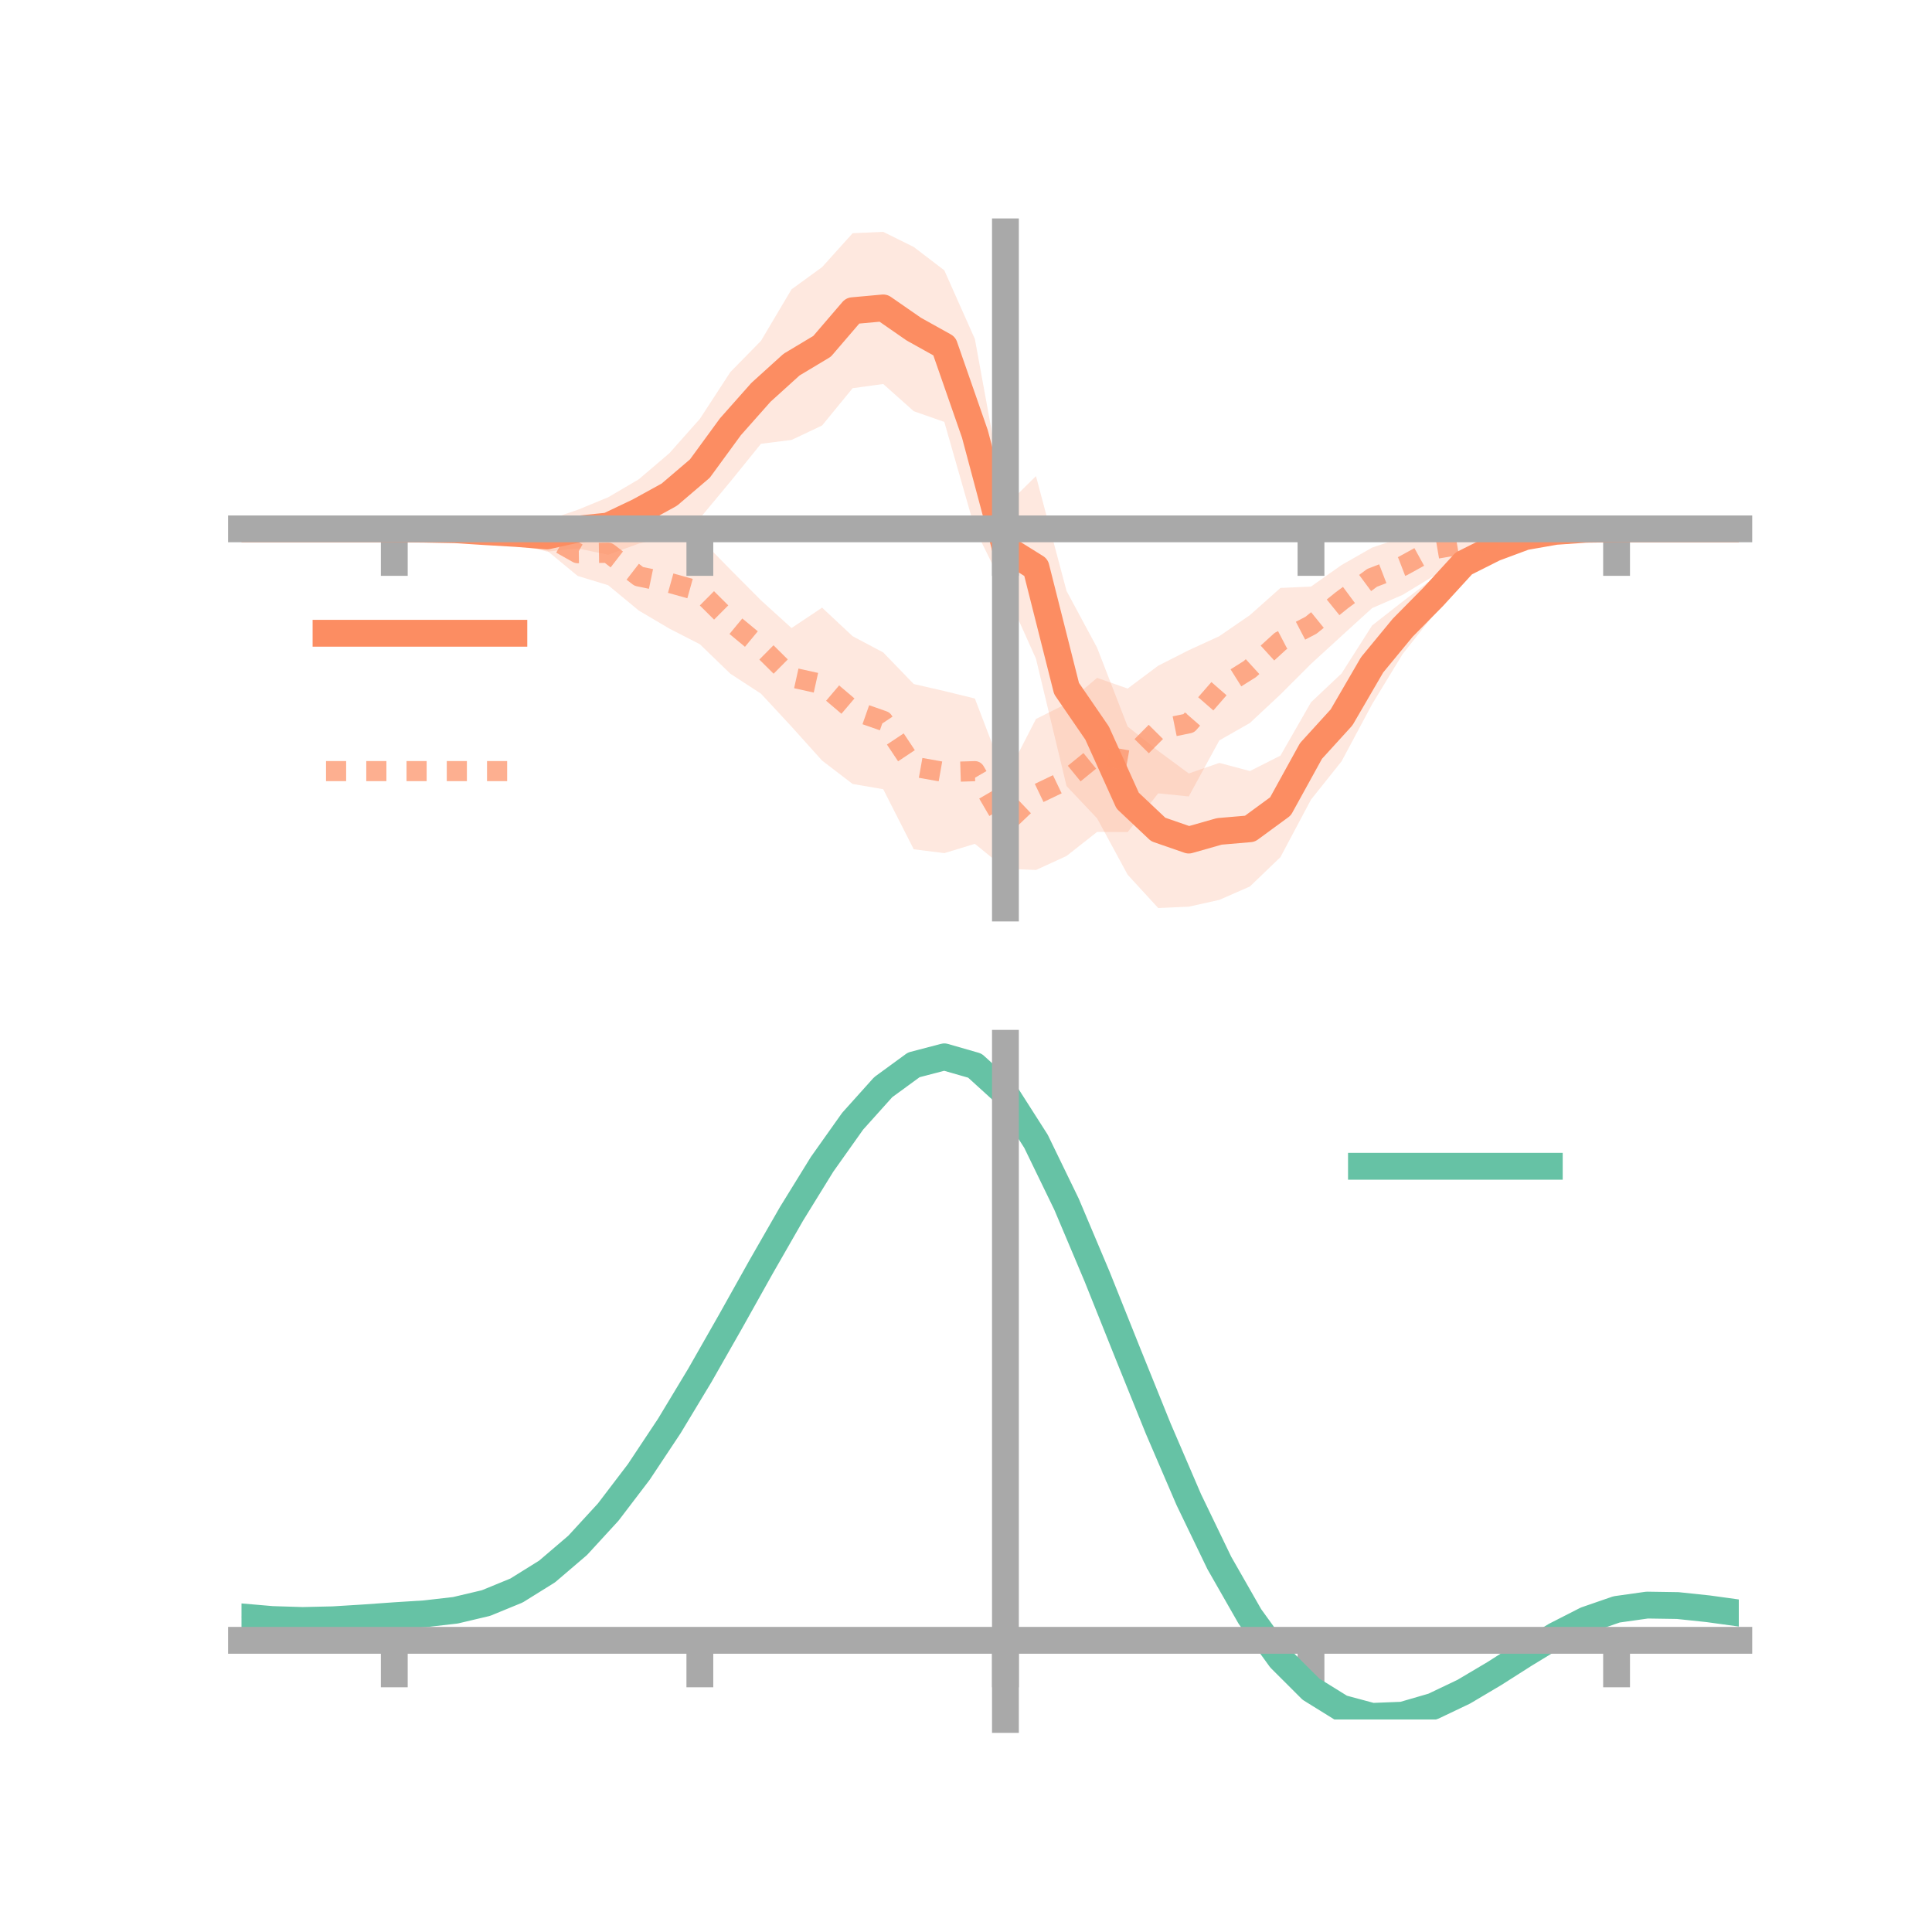 <?xml version="1.0" encoding="utf-8" standalone="no"?>
<!DOCTYPE svg PUBLIC "-//W3C//DTD SVG 1.1//EN"
  "http://www.w3.org/Graphics/SVG/1.1/DTD/svg11.dtd">
<!-- Created with matplotlib (https://matplotlib.org/) -->
<svg height="144pt" version="1.1" viewBox="0 0 144 144" width="144pt" xmlns="http://www.w3.org/2000/svg" xmlns:xlink="http://www.w3.org/1999/xlink">
 <defs>
  <style type="text/css">*{stroke-linecap:butt;stroke-linejoin:round;}</style>
 </defs>
 <g id="figure_1">
  <g id="patch_1">
   <path d="M 0 144 
L 144 144 
L 144 0 
L 0 0 
z
" style="fill:none;"/>
  </g>
  <g id="axes_1">
   <g id="patch_2">
    <path d="M 18 67.68 
L 129.6 67.68 
L 129.6 17.28 
L 18 17.28 
z
" style="fill:none;"/>
   </g>
   <g id="PolyCollection_1">
    <path clip-path="url(#p3b548dbd90)" d="M 18 39.418 
L 18 39.418 
L 20.278 39.418 
L 22.555 39.418 
L 24.833 39.418 
L 27.11 39.418 
L 29.388 39.418 
L 31.665 39.383 
L 33.943 39.163 
L 36.22 39.091 
L 38.498 39.046 
L 40.776 38.774 
L 43.053 38.001 
L 45.331 37.063 
L 47.608 35.726 
L 49.886 33.785 
L 52.163 31.221 
L 54.441 27.726 
L 56.718 25.406 
L 58.996 21.566 
L 61.273 19.91 
L 63.551 17.382 
L 65.829 17.28 
L 68.106 18.409 
L 70.384 20.149 
L 72.661 25.266 
L 74.939 37.72 
L 77.216 35.487 
L 79.494 44.048 
L 81.771 48.277 
L 84.049 54.152 
L 86.327 55.968 
L 88.604 57.649 
L 90.882 56.862 
L 93.159 57.47 
L 95.437 56.32 
L 97.714 52.345 
L 99.992 50.195 
L 102.269 46.619 
L 104.547 44.836 
L 106.824 43.097 
L 109.102 40.888 
L 111.38 40.047 
L 113.657 39.518 
L 115.935 39.324 
L 118.212 39.381 
L 120.49 39.418 
L 122.767 39.418 
L 125.045 39.418 
L 127.322 39.418 
L 129.6 39.418 
L 129.6 39.418 
L 129.6 39.418 
L 127.322 39.418 
L 125.045 39.418 
L 122.767 39.418 
L 120.49 39.418 
L 118.212 39.512 
L 115.935 39.888 
L 113.657 40.49 
L 111.38 41.654 
L 109.102 43.102 
L 106.824 45.871 
L 104.547 48.745 
L 102.269 52.487 
L 99.992 56.744 
L 97.714 59.599 
L 95.437 63.886 
L 93.159 66.074 
L 90.882 67.072 
L 88.604 67.579 
L 86.327 67.68 
L 84.049 65.198 
L 81.771 60.996 
L 79.494 58.589 
L 77.216 49.099 
L 74.939 44.026 
L 72.661 39.407 
L 70.384 31.448 
L 68.106 30.649 
L 65.829 28.621 
L 63.551 28.934 
L 61.273 31.715 
L 58.996 32.791 
L 56.718 33.077 
L 54.441 35.892 
L 52.163 38.631 
L 49.886 39.952 
L 47.608 40.517 
L 45.331 41.347 
L 43.053 40.876 
L 40.776 41.117 
L 38.498 40.478 
L 36.22 40.169 
L 33.943 39.805 
L 31.665 39.499 
L 29.388 39.418 
L 27.11 39.418 
L 24.833 39.418 
L 22.555 39.418 
L 20.278 39.418 
L 18 39.418 
z
" style="fill:#fc8d62;fill-opacity:0.2;"/>
   </g>
   <g id="PolyCollection_2">
    <path clip-path="url(#p3b548dbd90)" d="M 18 39.418 
L 18 39.418 
L 20.278 39.418 
L 22.555 39.418 
L 24.833 39.418 
L 27.11 39.418 
L 29.388 39.418 
L 31.665 39.284 
L 33.943 39.104 
L 36.22 38.871 
L 38.498 38.802 
L 40.776 38.851 
L 43.053 39.536 
L 45.331 38.78 
L 47.608 40.416 
L 49.886 40.022 
L 52.163 40.126 
L 54.441 42.453 
L 56.718 44.743 
L 58.996 46.81 
L 61.273 45.29 
L 63.551 47.42 
L 65.829 48.628 
L 68.106 50.983 
L 70.384 51.506 
L 72.661 52.062 
L 74.939 58.022 
L 77.216 53.586 
L 79.494 52.449 
L 81.771 50.524 
L 84.049 51.321 
L 86.327 49.618 
L 88.604 48.461 
L 90.882 47.416 
L 93.159 45.849 
L 95.437 43.822 
L 97.714 43.721 
L 99.992 42.113 
L 102.269 40.815 
L 104.547 40.045 
L 106.824 38.925 
L 109.102 39.291 
L 111.38 39.218 
L 113.657 38.989 
L 115.935 39.125 
L 118.212 39.324 
L 120.49 39.418 
L 122.767 39.418 
L 125.045 39.418 
L 127.322 39.418 
L 129.6 39.418 
L 129.6 39.418 
L 129.6 39.418 
L 127.322 39.418 
L 125.045 39.418 
L 122.767 39.418 
L 120.49 39.418 
L 118.212 39.585 
L 115.935 39.839 
L 113.657 40.356 
L 111.38 41.095 
L 109.102 41.81 
L 106.824 42.951 
L 104.547 44.336 
L 102.269 45.323 
L 99.992 47.398 
L 97.714 49.483 
L 95.437 51.758 
L 93.159 53.888 
L 90.882 55.184 
L 88.604 59.362 
L 86.327 59.13 
L 84.049 62.018 
L 81.771 62.007 
L 79.494 63.799 
L 77.216 64.844 
L 74.939 64.745 
L 72.661 62.894 
L 70.384 63.588 
L 68.106 63.301 
L 65.829 58.823 
L 63.551 58.433 
L 61.273 56.689 
L 58.996 54.158 
L 56.718 51.702 
L 54.441 50.219 
L 52.163 48.017 
L 49.886 46.85 
L 47.608 45.505 
L 45.331 43.62 
L 43.053 42.925 
L 40.776 41.043 
L 38.498 40.674 
L 36.22 40.257 
L 33.943 39.764 
L 31.665 39.521 
L 29.388 39.418 
L 27.11 39.418 
L 24.833 39.418 
L 22.555 39.418 
L 20.278 39.418 
L 18 39.418 
z
" style="fill:#fc8d62;fill-opacity:0.2;"/>
   </g>
   <g id="matplotlib.axis_1">
    <g id="xtick_1">
     <g id="line2d_1">
      <defs>
       <path d="M 0 0 
L 0 3.5 
" id="mefcafac773" style="stroke:#a9a9a9;stroke-width:2;"/>
      </defs>
      <g>
       <use style="fill:#a9a9a9;stroke:#a9a9a9;stroke-width:2;" x="29.388" xlink:href="#mefcafac773" y="39.418"/>
      </g>
     </g>
    </g>
    <g id="xtick_2">
     <g id="line2d_2">
      <g>
       <use style="fill:#a9a9a9;stroke:#a9a9a9;stroke-width:2;" x="52.163" xlink:href="#mefcafac773" y="39.418"/>
      </g>
     </g>
    </g>
    <g id="xtick_3">
     <g id="line2d_3">
      <g>
       <use style="fill:#a9a9a9;stroke:#a9a9a9;stroke-width:2;" x="74.939" xlink:href="#mefcafac773" y="39.418"/>
      </g>
     </g>
    </g>
    <g id="xtick_4">
     <g id="line2d_4">
      <g>
       <use style="fill:#a9a9a9;stroke:#a9a9a9;stroke-width:2;" x="97.714" xlink:href="#mefcafac773" y="39.418"/>
      </g>
     </g>
    </g>
    <g id="xtick_5">
     <g id="line2d_5">
      <g>
       <use style="fill:#a9a9a9;stroke:#a9a9a9;stroke-width:2;" x="120.49" xlink:href="#mefcafac773" y="39.418"/>
      </g>
     </g>
    </g>
   </g>
   <g id="matplotlib.axis_2"/>
   <g id="line2d_6">
    <path clip-path="url(#p3b548dbd90)" d="M 18 39.418 
L 20.278 39.418 
L 22.555 39.418 
L 24.833 39.418 
L 27.11 39.418 
L 29.388 39.418 
L 31.665 39.441 
L 33.943 39.484 
L 36.22 39.63 
L 38.498 39.762 
L 40.776 39.945 
L 43.053 39.438 
L 45.331 39.205 
L 47.608 38.121 
L 49.886 36.869 
L 52.163 34.926 
L 54.441 31.809 
L 56.718 29.241 
L 58.996 27.178 
L 61.273 25.812 
L 63.551 23.158 
L 65.829 22.951 
L 68.106 24.529 
L 70.384 25.799 
L 72.661 32.336 
L 74.939 40.873 
L 77.216 42.293 
L 79.494 51.318 
L 81.771 54.636 
L 84.049 59.675 
L 86.327 61.824 
L 88.604 62.614 
L 90.882 61.967 
L 93.159 61.772 
L 95.437 60.103 
L 97.714 55.972 
L 99.992 53.469 
L 102.269 49.553 
L 104.547 46.79 
L 106.824 44.484 
L 109.102 41.995 
L 111.38 40.851 
L 113.657 40.004 
L 115.935 39.606 
L 118.212 39.447 
L 120.49 39.418 
L 122.767 39.418 
L 125.045 39.418 
L 127.322 39.418 
L 129.6 39.418 
" style="fill:none;stroke:#fc8d62;stroke-linecap:square;stroke-width:2;"/>
   </g>
   <g id="line2d_7">
    <path clip-path="url(#p3b548dbd90)" d="M 18 39.418 
L 20.278 39.418 
L 22.555 39.418 
L 24.833 39.418 
L 27.11 39.418 
L 29.388 39.418 
L 31.665 39.402 
L 33.943 39.434 
L 36.22 39.564 
L 38.498 39.738 
L 40.776 39.947 
L 43.053 41.231 
L 45.331 41.2 
L 47.608 42.961 
L 49.886 43.436 
L 52.163 44.072 
L 54.441 46.336 
L 56.718 48.223 
L 58.996 50.484 
L 61.273 50.99 
L 63.551 52.927 
L 65.829 53.725 
L 68.106 57.142 
L 70.384 57.547 
L 72.661 57.478 
L 74.939 61.384 
L 77.216 59.215 
L 79.494 58.124 
L 81.771 56.266 
L 84.049 56.67 
L 86.327 54.374 
L 88.604 53.912 
L 90.882 51.3 
L 93.159 49.869 
L 95.437 47.79 
L 97.714 46.602 
L 99.992 44.755 
L 102.269 43.069 
L 104.547 42.191 
L 106.824 40.938 
L 109.102 40.551 
L 111.38 40.156 
L 113.657 39.672 
L 115.935 39.482 
L 118.212 39.454 
L 120.49 39.418 
L 122.767 39.418 
L 125.045 39.418 
L 127.322 39.418 
L 129.6 39.418 
" style="fill:none;stroke:#fc8d62;stroke-dasharray:1.5,1.5;stroke-dashoffset:0;stroke-opacity:0.7;stroke-width:1.5;"/>
   </g>
   <g id="patch_3">
    <path d="M 74.939 67.68 
L 74.939 17.28 
" style="fill:none;stroke:#a9a9a9;stroke-linecap:square;stroke-linejoin:miter;stroke-width:2;"/>
   </g>
   <g id="patch_4">
    <path d="M 129.6 67.68 
L 129.6 17.28 
" style="fill:none;"/>
   </g>
   <g id="patch_5">
    <path d="M 18 39.418 
L 129.6 39.418 
" style="fill:none;stroke:#a9a9a9;stroke-linecap:square;stroke-linejoin:miter;stroke-width:2;"/>
   </g>
   <g id="patch_6">
    <path d="M 18 17.28 
L 129.6 17.28 
" style="fill:none;"/>
   </g>
   <g id="legend_1">
    <g id="line2d_8">
     <path d="M 24.3 47.2 
L 38.3 47.2 
" style="fill:none;stroke:#fc8d62;stroke-linecap:square;stroke-width:2;"/>
    </g>
    <g id="line2d_9"/>
    <g id="text_1">
     <!--   -->
     <g transform="translate(43.9 49.65)scale(0.07 -0.07)">
      <defs>
       <path id="DejaVuSans-32"/>
      </defs>
      <use xlink:href="#DejaVuSans-32"/>
     </g>
    </g>
    <g id="line2d_10">
     <path d="M 24.3 57.474 
L 38.3 57.474 
" style="fill:none;stroke:#fc8d62;stroke-dasharray:1.5,1.5;stroke-dashoffset:0;stroke-opacity:0.7;stroke-width:1.5;"/>
    </g>
    <g id="line2d_11"/>
    <g id="text_2">
     <!--   -->
     <g transform="translate(43.9 59.924)scale(0.07 -0.07)">
      <use xlink:href="#DejaVuSans-32"/>
     </g>
    </g>
   </g>
  </g>
  <g id="axes_2">
   <g id="patch_7">
    <path d="M 18 128.16 
L 129.6 128.16 
L 129.6 77.76 
L 18 77.76 
z
" style="fill:none;"/>
   </g>
   <g id="PolyCollection_3">
    <path clip-path="url(#p09d0ee03a1)" d="M 18 120.558 
L 18 120.47 
L 20.278 120.677 
L 22.555 120.752 
L 24.833 120.694 
L 27.11 120.546 
L 29.388 120.377 
L 31.665 120.228 
L 33.943 119.961 
L 36.22 119.416 
L 38.498 118.467 
L 40.776 117.025 
L 43.053 115.037 
L 45.331 112.496 
L 47.608 109.432 
L 49.886 105.914 
L 52.163 102.04 
L 54.441 97.941 
L 56.718 93.771 
L 58.996 89.705 
L 61.273 85.931 
L 63.551 82.649 
L 65.829 80.06 
L 68.106 78.366 
L 70.384 77.76 
L 72.661 78.428 
L 74.939 80.536 
L 77.216 84.16 
L 79.494 88.928 
L 81.771 94.406 
L 84.049 100.19 
L 86.327 105.924 
L 88.604 111.31 
L 90.882 116.113 
L 93.159 120.163 
L 95.437 123.357 
L 97.714 125.655 
L 99.992 127.079 
L 102.269 127.696 
L 104.547 127.614 
L 106.824 126.965 
L 109.102 125.899 
L 111.38 124.575 
L 113.657 123.153 
L 115.935 121.794 
L 118.212 120.649 
L 120.49 119.867 
L 122.767 119.549 
L 125.045 119.59 
L 127.322 119.839 
L 129.6 120.167 
L 129.6 120.281 
L 129.6 120.281 
L 127.322 119.979 
L 125.045 119.748 
L 122.767 119.718 
L 120.49 120.042 
L 118.212 120.836 
L 115.935 122.013 
L 113.657 123.423 
L 111.38 124.901 
L 109.102 126.279 
L 106.824 127.386 
L 104.547 128.063 
L 102.269 128.16 
L 99.992 127.554 
L 97.714 126.152 
L 95.437 123.903 
L 93.159 120.797 
L 90.882 116.876 
L 88.604 112.234 
L 86.327 107.03 
L 84.049 101.487 
L 81.771 95.891 
L 79.494 90.587 
L 77.216 85.969 
L 74.939 82.46 
L 72.661 80.425 
L 70.384 79.785 
L 68.106 80.373 
L 65.829 82.005 
L 63.551 84.489 
L 61.273 87.631 
L 58.996 91.236 
L 56.718 95.114 
L 54.441 99.083 
L 52.163 102.98 
L 49.886 106.659 
L 47.608 110.001 
L 45.331 112.912 
L 43.053 115.333 
L 40.776 117.236 
L 38.498 118.628 
L 36.22 119.551 
L 33.943 120.081 
L 31.665 120.339 
L 29.388 120.477 
L 27.11 120.632 
L 24.833 120.763 
L 22.555 120.81 
L 20.278 120.743 
L 18 120.558 
z
" style="fill:#66c2a5;fill-opacity:0.2;"/>
   </g>
   <g id="matplotlib.axis_3">
    <g id="xtick_6">
     <g id="line2d_12">
      <g>
       <use style="fill:#a9a9a9;stroke:#a9a9a9;stroke-width:2;" x="29.388" xlink:href="#mefcafac773" y="122.261"/>
      </g>
     </g>
    </g>
    <g id="xtick_7">
     <g id="line2d_13">
      <g>
       <use style="fill:#a9a9a9;stroke:#a9a9a9;stroke-width:2;" x="52.163" xlink:href="#mefcafac773" y="122.261"/>
      </g>
     </g>
    </g>
    <g id="xtick_8">
     <g id="line2d_14">
      <g>
       <use style="fill:#a9a9a9;stroke:#a9a9a9;stroke-width:2;" x="74.939" xlink:href="#mefcafac773" y="122.261"/>
      </g>
     </g>
    </g>
    <g id="xtick_9">
     <g id="line2d_15">
      <g>
       <use style="fill:#a9a9a9;stroke:#a9a9a9;stroke-width:2;" x="97.714" xlink:href="#mefcafac773" y="122.261"/>
      </g>
     </g>
    </g>
    <g id="xtick_10">
     <g id="line2d_16">
      <g>
       <use style="fill:#a9a9a9;stroke:#a9a9a9;stroke-width:2;" x="120.49" xlink:href="#mefcafac773" y="122.261"/>
      </g>
     </g>
    </g>
   </g>
   <g id="matplotlib.axis_4"/>
   <g id="line2d_17">
    <path clip-path="url(#p09d0ee03a1)" d="M 18 120.514 
L 20.278 120.71 
L 22.555 120.781 
L 24.833 120.729 
L 27.11 120.589 
L 29.388 120.427 
L 31.665 120.283 
L 33.943 120.021 
L 36.22 119.483 
L 38.498 118.548 
L 40.776 117.13 
L 43.053 115.185 
L 45.331 112.704 
L 47.608 109.716 
L 49.886 106.286 
L 52.163 102.51 
L 54.441 98.512 
L 56.718 94.443 
L 58.996 90.471 
L 61.273 86.781 
L 63.551 83.569 
L 65.829 81.032 
L 68.106 79.369 
L 70.384 78.773 
L 72.661 79.427 
L 74.939 81.498 
L 77.216 85.064 
L 79.494 89.757 
L 81.771 95.148 
L 84.049 100.839 
L 86.327 106.477 
L 88.604 111.772 
L 90.882 116.494 
L 93.159 120.48 
L 95.437 123.63 
L 97.714 125.904 
L 99.992 127.316 
L 102.269 127.928 
L 104.547 127.838 
L 106.824 127.176 
L 109.102 126.089 
L 111.38 124.738 
L 113.657 123.288 
L 115.935 121.904 
L 118.212 120.742 
L 120.49 119.955 
L 122.767 119.634 
L 125.045 119.669 
L 127.322 119.909 
L 129.6 120.224 
" style="fill:none;stroke:#66c2a5;stroke-linecap:square;stroke-width:2;"/>
   </g>
   <g id="patch_8">
    <path d="M 74.939 128.16 
L 74.939 77.76 
" style="fill:none;stroke:#a9a9a9;stroke-linecap:square;stroke-linejoin:miter;stroke-width:2;"/>
   </g>
   <g id="patch_9">
    <path d="M 129.6 128.16 
L 129.6 77.76 
" style="fill:none;"/>
   </g>
   <g id="patch_10">
    <path d="M 18 122.261 
L 129.6 122.261 
" style="fill:none;stroke:#a9a9a9;stroke-linecap:square;stroke-linejoin:miter;stroke-width:2;"/>
   </g>
   <g id="patch_11">
    <path d="M 18 77.76 
L 129.6 77.76 
" style="fill:none;"/>
   </g>
   <g id="legend_2">
    <g id="line2d_18">
     <path d="M 101.475 86.929 
L 115.475 86.929 
" style="fill:none;stroke:#66c2a5;stroke-linecap:square;stroke-width:2;"/>
    </g>
    <g id="line2d_19"/>
    <g id="text_3">
     <!--   -->
     <g transform="translate(121.075 89.379)scale(0.07 -0.07)">
      <use xlink:href="#DejaVuSans-32"/>
     </g>
    </g>
   </g>
  </g>
 </g>
 <defs>
  <clipPath id="p3b548dbd90">
   <rect height="50.4" width="111.6" x="18" y="17.28"/>
  </clipPath>
  <clipPath id="p09d0ee03a1">
   <rect height="50.4" width="111.6" x="18" y="77.76"/>
  </clipPath>
 </defs>
</svg>
